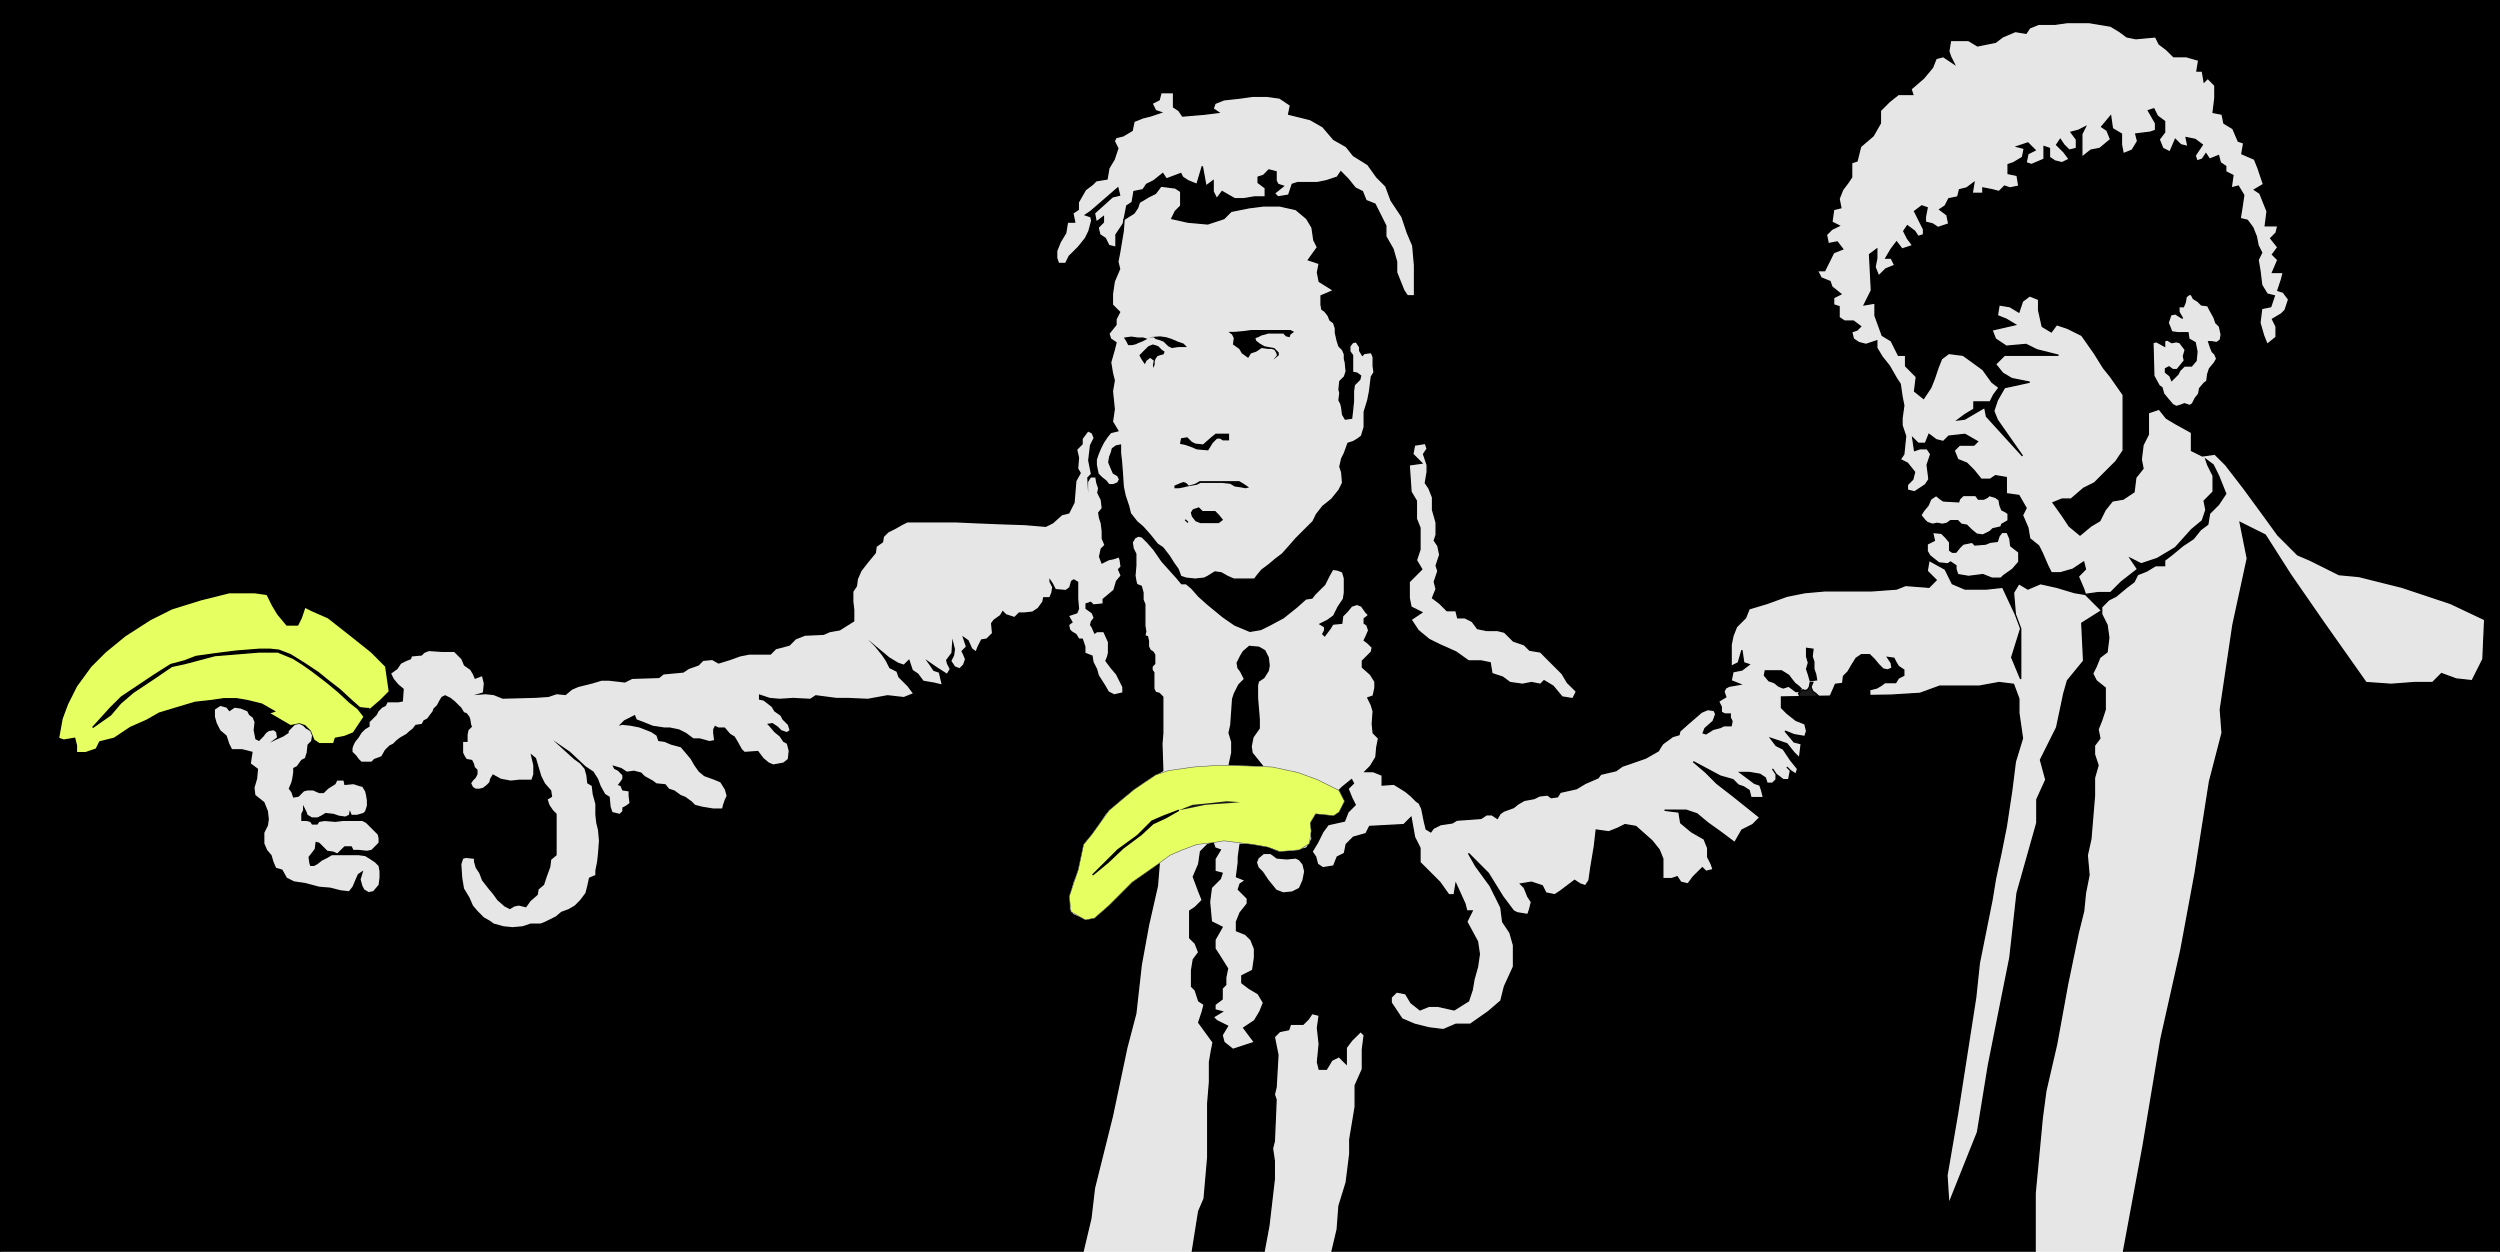 <?xml version="1.0" encoding="UTF-8"?>
<!DOCTYPE svg PUBLIC "-//W3C//DTD SVG 1.1//EN" "http://www.w3.org/Graphics/SVG/1.1/DTD/svg11.dtd">
<!-- Creator: CorelDRAW Home & Student X8 -->
<svg xmlns="http://www.w3.org/2000/svg" xml:space="preserve" width="367.77mm" height="184.15mm" version="1.1" style="shape-rendering:geometricPrecision; text-rendering:geometricPrecision; image-rendering:optimizeQuality; fill-rule:evenodd; clip-rule:evenodd"
viewBox="0 0 36777 18415"
 xmlns:xlink="http://www.w3.org/1999/xlink">
 <defs>
  <style type="text/css">
   <![CDATA[
    .str0 {stroke:black;stroke-width:20}
    .str1 {stroke:#4D4D4D;stroke-width:7.62}
    .fil2 {fill:none}
    .fil1 {fill:black}
    .fil3 {fill:#1A1A1A}
    .fil0 {fill:#E6E6E6}
    .fil4 {fill:#E6FF61}
   ]]>
  </style>
 </defs>
 <rect class="fil0" width="36777" height="18415"/>
 <g id="Warstwa_x0020_1">
  <polygon class="fil1 str0" points="0,-323 36777,-323 36777,18738 31178,18738 31525,16867 31790,15280 32081,13983 32292,12846 32504,11496 32689,10782 32663,10438 32848,9194 33060,8215 32954,7686 33324,7871 33695,8453 34171,9141 34806,10041 35176,10067 35520,10041 35785,10041 35917,9909 36129,9988 36367,10014 36526,9697 36552,9115 36049,8877 35335,8639 34700,8480 34409,8453 33986,8242 33800,8162 33509,7871 33298,7580 33007,7183 32742,6839 32583,6681 32398,6707 32239,6628 32239,6363 32001,6231 31869,6152 31763,6019 31604,6072 31604,6231 31604,6390 31525,6548 31499,6760 31525,6892 31419,7025 31393,7236 31234,7342 31075,7369 30969,7501 30890,7660 30758,7739 30599,7871 30440,7739 30334,7580 30202,7395 30334,7342 30467,7342 30652,7183 30811,7104 30943,6972 31128,6787 31234,6628 31234,5808 31049,5543 30943,5411 30811,5199 30625,4934 30414,4829 30255,4776 30176,4882 30043,4802 29990,4564 29990,4405 29858,4352 29752,4432 29699,4591 29567,4511 29408,4485 29382,4643 29514,4696 29647,4776 29303,4855 29355,4987 29514,5093 29805,5067 29964,5146 30282,5226 29488,5226 29355,5358 29461,5490 29594,5569 29858,5622 29488,5702 29382,5887 29329,6046 29382,6178 29752,6707 29223,6125 29197,5993 29049,6079 28903,6165 28800,6178 28906,6099 29038,6019 29038,5913 29276,5913 29329,5808 29408,5702 29303,5622 29170,5437 28879,5226 28668,5199 28562,5278 28509,5411 28456,5569 28403,5702 28297,5861 28165,5755 28191,5543 28138,5490 28033,5384 28033,5226 27927,5226 27821,5014 27689,4934 27583,4643 27583,4458 27424,4485 27530,4273 27503,3744 27609,3664 27609,3797 27583,3929 27636,4061 27742,3956 27874,3903 27821,3797 27742,3797 27821,3664 27900,3559 27980,3664 28138,3612 28059,3506 28006,3400 28059,3321 28165,3400 28218,3479 28297,3453 28297,3373 28165,3109 28271,3029 28350,3056 28324,3188 28324,3268 28429,3294 28509,3347 28668,3294 28641,3162 28535,3082 28615,3029 28668,2924 28800,2897 28826,2791 28932,2765 29038,2686 29012,2844 29170,2844 29170,2765 29303,2791 29408,2818 29488,2738 29567,2765 29699,2738 29673,2580 29541,2553 29541,2421 29620,2394 29752,2315 29766,2248 29779,2183 29673,2156 29832,2103 29938,2209 29832,2262 29805,2394 29885,2421 30070,2342 30070,2156 30149,2183 30149,2315 30229,2368 30334,2394 30440,2342 30361,2236 30255,2130 30308,2051 30361,2130 30440,2209 30546,2183 30546,2051 30467,1945 30573,1918 30678,1865 30625,1971 30625,2130 30625,2315 30758,2209 30890,2183 31049,2051 30996,1918 30917,1865 31049,1707 31075,1892 31208,1971 31208,2130 31234,2262 31366,2209 31446,2077 31419,1971 31631,1945 31710,1918 31710,1812 31604,1627 31684,1601 31737,1707 31843,1786 31843,1945 31763,2051 31816,2183 31922,2236 32001,2051 32081,2130 32187,2156 32160,2024 32292,2051 32398,2130 32345,2209 32292,2289 32319,2368 32398,2342 32451,2262 32504,2342 32636,2289 32663,2394 32742,2447 32742,2527 32848,2580 32822,2765 32927,2738 33007,2871 32980,3056 32954,3215 33060,3241 33139,3347 33192,3479 33218,3612 33271,3717 33218,3823 33245,3982 33271,4194 33351,4326 33457,4352 33404,4511 33271,4538 33245,4749 33298,4934 33351,5067 33483,4961 33483,4802 33430,4696 33562,4617 33615,4564 33668,4405 33589,4299 33509,4273 33562,4114 33589,4008 33430,4008 33509,3823 33430,3744 33509,3638 33404,3506 33483,3426 33509,3321 33324,3321 33351,3109 33298,2977 33245,2844 33165,2791 33298,2712 33218,2474 33165,2342 32980,2262 33007,2103 32927,2077 32848,1892 32716,1812 32689,1680 32557,1654 32583,1442 32583,1257 32478,1151 32425,1204 32398,1045 32319,1045 32345,886 32160,833 31975,833 31869,728 31763,648 31710,542 31419,569 31287,542 31181,463 31049,384 30731,331 30414,331 30229,357 29990,357 29858,410 29805,489 29647,463 29461,542 29355,622 29091,675 28959,595 28694,595 28668,754 28694,833 28747,939 28588,833 28482,860 28429,992 28297,1151 28112,1310 28138,1389 27927,1389 27794,1495 27662,1627 27662,1812 27556,1998 27371,2156 27318,2368 27239,2394 27239,2606 27186,2686 27107,2791 27054,2924 27080,3056 26974,3082 26948,3268 27054,3321 26948,3373 26868,3453 26895,3585 27027,3559 27107,3664 26974,3717 26895,3876 26842,3982 26736,3982 26789,4088 26921,4141 26948,4220 27080,4326 26974,4379 26974,4485 27054,4511 27054,4670 27133,4723 27265,4723 27371,4802 27318,4855 27239,4882 27265,4987 27345,5040 27450,5067 27609,5014 27609,5120 27689,5252 27794,5384 27900,5569 27953,5649 27980,5834 28006,5966 27980,6152 27980,6257 28033,6416 28006,6681 27953,6760 28059,6813 28165,6945 28138,7051 28059,7131 28059,7210 28165,7236 28324,7131 28377,7051 28350,6839 28403,6681 28350,6601 28294,6601 28244,6601 28165,6628 28138,6443 28218,6522 28324,6522 28377,6390 28482,6469 28588,6496 28668,6416 28906,6390 29091,6496 29038,6548 28826,6548 28747,6628 28800,6760 28932,6813 29038,6919 29144,7051 29276,7051 29355,6998 29514,7025 29514,7263 29699,7289 29805,7474 29752,7580 29832,7766 29858,7924 29990,8030 30043,8136 30123,8321 30176,8427 30308,8427 30493,8374 30652,8268 30678,8374 30573,8480 30652,8665 30678,8744 30864,8718 31049,8718 31208,8559 31446,8374 31340,8215 31499,8295 31737,8215 32001,8057 32239,7792 32398,7660 32451,7501 32425,7369 32557,7236 32557,6998 32478,6839 32451,6760 32557,6839 32636,6998 32742,7263 32636,7422 32504,7554 32478,7713 32372,7792 32266,7924 32107,8030 31948,8162 31843,8242 31843,8321 31710,8321 31578,8401 31446,8453 31393,8559 31287,8639 31128,8771 31022,8824 30917,8930 30917,9036 30996,9194 31022,9379 30996,9591 30890,9671 30837,9803 30784,9909 30837,10014 30969,10120 30969,10438 30917,10597 30864,10729 30890,10861 30811,10967 30811,11099 30864,11258 30811,11443 30811,11708 30758,12343 30705,12581 30731,12872 30678,13137 30652,13401 30573,13719 30414,14486 30308,15068 30255,15359 30096,16047 30043,16444 29938,17555 29938,18322 29938,18738 19596,18738 19566,18534 19672,18084 19698,17740 19804,17396 19857,16973 19857,16761 19936,16285 19936,15968 20042,15729 20042,15438 20069,15227 20016,15174 19883,15306 19804,15412 19804,15650 19698,15544 19592,15597 19513,15729 19407,15729 19381,15624 19407,15359 19381,15121 19407,14936 19301,14909 19248,14989 19169,15068 18984,15068 18957,15147 18825,15174 18746,15253 18772,15386 18799,15518 18772,15994 18746,16100 18772,16179 18746,16788 18719,16894 18746,17079 18746,17343 18666,18031 18587,18455 18587,18738 17499,18738 17529,18481 17634,17820 17714,17634 17767,17026 17767,16232 17793,15915 17793,15624 17820,15465 17846,15333 17634,15042 17687,14883 17714,14777 17634,14724 17582,14565 17529,14512 17529,14274 17555,14116 17634,14010 17582,13877 17502,13798 17502,13401 17582,13348 17687,13242 17634,13110 17555,12898 17634,12713 17661,12528 17767,12422 17846,12396 17873,12475 17952,12502 17873,12634 17873,12819 17978,12846 17952,12925 17820,13057 17793,13269 17820,13560 17978,13639 17873,13824 17873,13957 17925,14036 18058,14248 18031,14380 18031,14486 17978,14539 17978,14698 17873,14777 17873,14856 17978,14883 17846,14962 17899,15015 18058,15094 17978,15227 18005,15333 18137,15438 18455,15333 18375,15227 18296,15121 18455,15015 18534,14883 18587,14751 18508,14618 18375,14539 18269,14459 18269,14354 18428,14274 18455,14089 18455,13957 18402,13824 18322,13745 18190,13692 18190,13560 18243,13428 18349,13295 18349,13216 18217,13084 18243,13004 18322,12951 18190,12898 18217,12687 18217,12607 18243,12422 18428,12422 18613,12449 18693,12475 18825,12528 19010,12528 19222,12475 19301,12343 19275,12105 19354,11972 19460,11972 19619,11999 19698,11946 19778,11787 19698,11628 19751,11576 19883,11470 19910,11523 19830,11602 19883,11734 19936,11840 19830,11946 19778,12078 19539,12131 19460,12237 19381,12396 19301,12528 19354,12607 19381,12713 19460,12766 19619,12740 19672,12607 19778,12554 19804,12422 19910,12316 20095,12263 20148,12158 20651,12131 20757,12025 20809,12316 20889,12475 20889,12687 21180,12978 21312,13163 21392,13163 21418,13004 21550,13295 21577,13401 21656,13401 21577,13560 21735,13851 21762,14036 21735,14221 21683,14407 21656,14565 21603,14724 21392,14856 21153,14803 21021,14803 20889,14856 20757,14751 20677,14618 20545,14592 20465,14671 20465,14751 20624,14989 20809,15068 21021,15121 21233,15147 21418,15068 21630,15068 21894,14883 22079,14724 22132,14512 22265,14221 22265,13904 22212,13719 22106,13560 22079,13348 21921,13031 21709,12740 21603,12554 21894,12846 22106,13189 22265,13401 22318,13428 22476,13454 22503,13375 22529,13269 22476,13189 22423,13057 22370,13004 22529,12978 22688,13031 22741,13137 22873,13163 22953,13110 23058,13031 23164,12951 23244,13004 23323,13031 23376,12951 23402,12766 23455,12449 23482,12211 23667,12237 23799,12184 23905,12131 24064,12158 24302,12369 24408,12502 24461,12634 24461,12819 24461,12925 24593,12925 24672,12898 24725,12978 24831,13004 24910,12898 25043,12766 25096,12819 25202,12793 25175,12713 25122,12607 25122,12475 25069,12343 24884,12237 24725,12105 24699,11946 24487,11919 24805,11919 24963,11972 25122,12105 25307,12237 25519,12396 25625,12211 25784,12131 25889,12025 25493,11708 25254,11523 25096,11364 24910,11205 25307,11417 25493,11470 25572,11549 25651,11576 25731,11628 25757,11734 25837,11734 25942,11734 25916,11628 25889,11549 25810,11523 25704,11443 25598,11364 25731,11364 25889,11390 25969,11443 25995,11523 26075,11523 26128,11470 26128,11390 26075,11311 26128,11390 26233,11470 26313,11470 26339,11337 26286,11284 26339,11337 26419,11390 26445,11311 26339,11179 26233,11020 26128,10967 26048,10861 26286,10941 26392,11073 26472,11152 26498,10941 26392,10914 26260,10755 26392,10808 26551,10835 26577,10755 26551,10649 26419,10597 26286,10491 26207,10411 26207,10253 27821,10226 28244,10200 28535,10094 28853,10094 29117,10094 29408,10041 29620,10067 29699,10279 29699,10491 29752,10861 29647,11205 29594,11628 29514,12158 29435,12554 29355,12925 29303,13242 29117,14168 29064,14671 28800,16364 28641,17291 28668,17714 29091,16656 29250,15677 29408,14883 29567,14089 29673,13137 29964,12105 29964,11761 30096,11470 30017,11179 30255,10702 30361,10200 30414,10014 30652,9723 30625,9168 30917,8983 30678,8744 30520,8718 30255,8639 30017,8586 29832,8665 29699,8586 29620,8718 29647,9036 29726,9247 29726,9988 29594,9671 29726,9247 29647,9036 29461,8639 29223,8665 28906,8665 28720,8586 28615,8374 28377,8242 28350,8401 28482,8533 28377,8639 28033,8612 27900,8665 27530,8692 26842,8692 26551,8718 26286,8771 25995,8877 25731,8956 25678,9088 25545,9221 25493,9353 25466,9485 25466,9697 25466,9803 25572,9750 25625,9565 25651,9750 25731,9776 25625,9856 25493,9882 25466,10014 25598,10067 25440,10094 25387,10120 25360,10173 25387,10253 25321,10292 25281,10319 25321,10398 25321,10477 25373,10504 25453,10504 25453,10557 25479,10610 25466,10676 25360,10676 25307,10702 25202,10729 25096,10795 25056,10782 25082,10716 25202,10610 25241,10504 25215,10451 25122,10438 25030,10477 24831,10649 24712,10755 24699,10808 24606,10835 24553,10874 24461,10941 24434,10980 24395,11046 24209,11152 23865,11271 23773,11337 23548,11390 23508,11443 23323,11523 23191,11602 22953,11655 22913,11721 22820,11734 22767,11695 22648,11708 22569,11747 22423,11774 22331,11827 22265,11880 22119,11933 22066,11972 22027,12039 21947,11986 21868,11986 21788,12039 21616,12052 21431,12065 21365,12105 21193,12131 21087,12184 21048,12237 20981,12197 20955,12091 20915,11893 20876,11814 20836,11787 20757,11708 20677,11642 20571,11576 20505,11536 20333,11549 20333,11404 20267,11377 20201,11351 20082,11351 20161,11271 20241,11139 20254,10993 20280,10861 20201,10782 20188,10649 20201,10464 20174,10372 20122,10266 20201,10239 20227,10120 20227,10028 20161,9922 20042,9816 20042,9723 20108,9657 20174,9591 20188,9525 20122,9459 20069,9419 20095,9366 20135,9274 20108,9194 20069,9168 20069,9102 20135,9049 20095,9009 20029,8916 19963,8890 19883,8916 19817,8996 19751,9062 19738,9168 19606,9181 19566,9247 19526,9300 19487,9353 19460,9327 19487,9274 19487,9221 19420,9181 19526,9128 19619,9062 19685,8930 19764,8811 19778,8718 19778,8506 19751,8414 19685,8387 19606,8374 19553,8467 19487,8599 19420,8665 19341,8744 19301,8797 19209,8811 19076,8930 18878,9088 18680,9194 18547,9260 18388,9287 18164,9194 17992,9075 17767,8890 17634,8771 17529,8652 17449,8586 17383,8586 17317,8506 17092,8255 16973,8083 16880,7977 16801,7898 16748,7885 16695,7911 16655,7977 16669,8070 16708,8149 16708,8321 16695,8467 16708,8546 16722,8599 16788,8625 16814,8718 16814,8824 16841,8890 16841,9022 16841,9102 16841,9207 16854,9287 16841,9353 16880,9366 16894,9432 16894,9512 16920,9565 16960,9591 16986,9631 16986,9710 16986,9763 16947,9803 16947,9856 16973,9895 16973,10134 16999,10186 17052,10200 17105,10253 17105,10782 17092,10941 17105,11337 16841,11496 16523,11734 16259,11972 16126,12184 15994,12369 15862,12793 15782,12978 15729,13189 15729,13375 15782,13454 15968,13533 16100,13507 16312,13322 16550,13084 16761,12872 17052,12713 17026,13031 16894,13613 16788,14195 16708,14909 16576,15412 16364,16417 16100,17476 16047,17926 15915,18481 15869,18738 9492,18738 0,18738 "/>
  <polyline class="fil2 str0" points="0,-323 5232,-323 10352,-323 15273,-323 24812,-323 28873,-323 34939,-323 36777,-323 36777,4424 36777,10443 36777,14656 36777,18738 31178,18738 31185,18698 "/>
  <polygon class="fil0 str0" points="32213,4326 32160,4366 32147,4445 32120,4511 32054,4511 32054,4591 32107,4683 32001,4617 31935,4630 31895,4749 31922,4815 31948,4882 32041,4895 32187,4895 32200,4987 32292,5040 32319,5173 32306,5305 32239,5384 32134,5384 32067,5450 32041,5503 31948,5596 31922,5530 31856,5477 31856,5424 31909,5397 31962,5437 32028,5437 32081,5371 32134,5305 32120,5239 32147,5146 32107,5093 32067,5040 32015,5027 31948,5040 31882,5001 31843,5014 31843,5093 31723,5027 31671,5040 31684,5530 31763,5675 31803,5702 31829,5794 31895,5874 31962,5953 32015,5980 32067,5966 32134,5940 32213,5966 32253,5940 32292,5861 32345,5794 32358,5715 32425,5636 32464,5609 32478,5503 32504,5424 32570,5345 32610,5278 32583,5212 32544,5173 32517,5106 32491,5027 32530,5027 32610,5040 32663,5001 32676,4921 32650,4802 32597,4749 32570,4670 32504,4551 32478,4498 32385,4485 32332,4432 32266,4392 32239,4339 "/>
  <polygon class="fil1 str0" points="26472,10173 26419,10173 26313,10094 26233,10120 26167,10094 26101,10041 26022,10014 25956,9935 25969,9869 26207,9869 26313,9935 26352,9988 26405,10054 26458,10094 26498,10134 "/>
  <polygon class="fil1 str0" points="26577,9538 26577,9657 26604,9750 26577,9842 26604,9922 26630,10014 26723,10001 26710,9922 26683,9842 26683,9737 26657,9657 26670,9551 "/>
  <polygon class="fil1 str0" points="27768,9671 27821,9750 27834,9829 27768,9856 27702,9842 27636,9776 27570,9697 27503,9631 27384,9631 27305,9684 27239,9790 27186,9882 27120,9948 27107,10054 27001,10067 26961,10160 26925,10241 27507,10231 27503,10147 27609,10120 27675,10081 27728,10041 27887,10041 27927,9975 28006,9935 28006,9856 27927,9803 27887,9737 27861,9684 "/>
  <polygon class="fil3 str0" points="26668,10039 26630,10041 26617,10107 26591,10147 26551,10160 26524,10147 26458,10200 26479,10248 26756,10244 26710,10200 26670,10173 26657,10147 26641,10105 "/>
  <line class="fil2 str0" x1="28588" y1="7369" x2="28509" y2= "7316" />
  <polygon class="fil0 str0" points="28548,7342 28482,7289 28403,7342 28363,7435 28297,7514 28257,7580 28310,7646 28350,7686 28429,7713 28496,7699 28575,7713 28641,7699 28694,7660 28800,7660 28853,7713 28932,7726 28998,7792 29078,7858 29170,7871 29276,7818 29316,7779 29435,7752 29448,7713 29541,7660 29541,7554 29501,7527 29448,7501 29422,7435 29408,7355 29355,7316 29263,7289 29236,7316 29183,7342 29104,7342 29064,7289 29012,7289 28879,7289 28826,7342 28813,7382 28588,7369 "/>
  <polygon class="fil0 str0" points="28879,8004 28826,8057 28773,8123 28720,8123 28681,8096 28681,7977 28628,7911 28562,7845 28429,7832 28456,7951 28350,8004 28350,8109 28390,8176 28456,8229 28522,8281 28654,8295 28694,8268 28773,8321 28773,8374 28800,8453 28959,8480 29170,8453 29303,8506 29435,8506 29475,8467 29607,8374 29699,8268 29699,8123 29647,8083 29580,8030 29567,7924 29527,7832 29448,7832 29408,7885 29382,7964 29276,7977 29210,8004 29051,8017 29012,7977 "/>
  <polygon class="fil0 str0" points="18693,12554 18587,12554 18508,12621 18481,12687 18508,12766 18574,12832 18653,12951 18772,13097 18878,13137 19010,13123 19116,13070 19169,12951 19195,12819 19169,12713 19116,12647 19063,12621 18931,12634 18785,12621 "/>
  <polygon class="fil1" points="18613,9565 18521,9512 18375,9499 18283,9578 18243,9644 18190,9750 18203,9829 18243,9882 18296,9988 18217,10067 18150,10200 18124,10279 18097,10663 18071,10782 18111,10914 18111,11073 18071,11258 18468,11271 18587,11271 18428,11073 18415,10980 18441,10848 18534,10716 18534,10583 18508,10266 18508,10081 18521,10028 18600,9975 18666,9869 18680,9790 18666,9671 "/>
  <polygon class="fil4 str1" points="19698,11628 19381,11470 19090,11364 18719,11284 18366,11268 17925,11258 17555,11284 17185,11337 17001,11400 16682,11615 16318,11919 16060,12277 15941,12422 15862,12793 15729,13189 15756,13414 15968,13533 16100,13507 16312,13322 16655,12978 16970,12758 17211,12581 17396,12502 17608,12422 17846,12396 18005,12369 18428,12422 18653,12462 18825,12528 19116,12502 19262,12409 19288,12224 19275,12105 19354,11972 19619,11999 19698,11946 19778,11787 "/>
  <polygon class="fil1 str0" points="17343,11919 17132,11999 16947,12078 16735,12290 16444,12502 16073,12872 16298,12687 16523,12475 16788,12277 16960,12118 17158,12025 "/>
  <polygon class="fil3" points="18243,11800 18045,11787 17806,11814 17542,11840 17343,11919 17542,11880 17727,11840 17899,11827 18097,11814 "/>
  <polygon class="fil2 str0" points="6231,13189 6072,13216 6046,13375 6204,13454 6257,13639 6204,13798 6178,13930 6310,13904 6416,13798 6443,13666 6416,13481 6363,13322 "/>
  <polygon class="fil4 str0" points="3929,8744 3744,8718 3373,8718 2950,8824 2527,8956 2209,9115 1839,9353 1548,9591 1336,9803 1124,10094 992,10358 913,10570 860,10861 939,10888 1098,10861 1124,10967 1124,11073 1257,11073 1415,11020 1468,10914 1680,10861 1918,10702 2156,10597 2342,10491 2606,10411 2871,10332 3109,10306 3294,10279 3479,10279 3638,10306 3850,10358 4035,10464 3955,10491 4273,10676 4405,10649 4485,10676 4564,10755 4617,10888 4696,10941 4908,10941 4934,10861 5067,10835 5199,10782 5305,10623 5411,10464 5596,10306 5728,10173 5675,9803 5464,9591 5199,9379 4829,9088 4590,8983 4485,8930 4432,9088 4379,9194 4220,9194 4088,9036 4008,8903 "/>
  <path class="fil1 str0" d="M5424 10425c-27,0 -132,-14 -132,-14l-119 -105 -172 -159 -172 -133 -146 -119 -198 -132 -212 -132 -172 -66 -132 -14 -146 0 -344 27 -317 40 -278 39 -172 66 -199 53 -105 66 -146 93 -317 212 -159 106 -78 78 -81 80 -264 291 264 -185 146 -172 185 -159 317 -211 252 -172 185 -40 450 -119 648 -53 278 0 225 93 145 92 132 93 225 172 159 132 172 159 119 93 93 119 66 -119z"/>
  <polygon class="fil0 str0" points="20968,6522 20809,6548 20783,6681 20915,6813 20730,6839 20757,7236 20836,7369 20836,7633 20889,7766 20889,8083 20836,8242 20915,8374 20730,8559 20730,8797 20757,8930 20915,9009 20757,9115 20862,9274 21021,9406 21180,9485 21418,9591 21603,9723 21788,9723 21921,9750 21947,9909 22106,9962 22212,10041 22397,10067 22529,10041 22662,10067 22714,10014 22847,10094 22979,10253 23138,10279 23191,10173 23058,10041 22979,9909 22873,9803 22741,9671 22662,9591 22503,9565 22423,9485 22265,9432 22132,9300 22027,9274 21868,9274 21735,9247 21656,9141 21550,9088 21444,9088 21418,8983 21286,8983 21180,8877 21074,8797 21127,8665 21100,8559 21153,8401 21127,8321 21180,8162 21153,8030 21100,7951 21127,7871 21127,7686 21074,7501 21074,7316 21021,7183 20968,7104 20995,6945 20995,6839 20942,6681 20995,6601 "/>
  <polygon class="fil0 str0" points="20704,4352 20809,4352 20809,4141 20809,3903 20783,3612 20704,3426 20624,3188 20465,2950 20386,2738 20254,2606 20122,2421 19910,2289 19804,2156 19619,2051 19460,1865 19275,1759 18957,1680 18984,1548 18825,1442 18640,1416 18428,1416 18243,1442 18005,1468 17873,1521 17846,1601 17925,1654 17714,1680 17396,1707 17343,1627 17264,1574 17264,1468 17264,1363 17079,1363 17052,1468 16947,1521 16999,1627 17079,1654 16920,1707 16814,1733 16682,1786 16655,1918 16523,1998 16417,2024 16391,2077 16444,2183 16417,2262 16391,2342 16312,2474 16285,2633 16126,2659 16073,2712 15968,2791 15862,2977 15862,3082 15782,3135 15809,3268 15703,3268 15677,3426 15597,3559 15544,3691 15544,3797 15571,3876 15677,3876 15729,3770 15862,3638 15968,3506 16020,3400 16061,3244 16047,3188 15968,3162 16047,3109 16444,2765 16470,2871 16364,2897 16100,3135 16126,3268 16232,3188 16232,3268 16153,3347 16179,3453 16259,3506 16312,3612 16417,3638 16417,3453 16523,3294 16550,3162 16576,3029 16655,2977 16682,2818 16814,2791 16867,2712 16973,2659 17105,2553 17158,2633 17370,2553 17396,2606 17476,2659 17608,2712 17687,2447 17740,2738 17846,2659 17846,2818 17899,2924 17978,2818 18164,2924 18296,2924 18455,2897 18613,2897 18613,2765 18508,2686 18508,2606 18587,2580 18666,2500 18772,2527 18772,2659 18799,2712 18878,2738 18746,2844 18799,2897 18957,2871 19010,2712 19090,2686 19381,2686 19513,2659 19672,2606 19725,2527 19830,2633 19936,2765 20042,2818 20095,2950 20227,3003 20307,3162 20386,3321 20386,3479 20492,3664 20545,3850 20545,4008 20598,4141 20651,4273 "/>
  <polygon class="fil0 str0" points="19434,4485 19434,4352 19619,4273 19407,4141 19381,4008 19407,3876 19248,3823 19381,3638 19328,3532 19301,3347 19222,3215 19063,3082 18825,3029 18587,3029 18375,3056 18111,3109 18005,3215 17767,3294 17476,3268 17238,3215 17290,3109 17370,3029 17370,2924 17370,2818 17290,2765 17079,2738 16999,2844 16894,2897 16761,2977 16735,3056 16682,3135 16536,3228 16523,3400 16470,3717 16444,3850 16470,3956 16391,4141 16364,4326 16364,4485 16470,4591 16417,4696 16417,4776 16312,4908 16338,4987 16417,5040 16391,5146 16338,5331 16364,5490 16391,5596 16364,5755 16391,6019 16364,6204 16444,6337 16338,6363 16285,6429 16232,6509 16192,6588 16153,6681 16126,6760 16126,6839 16153,6972 16206,7025 16272,7078 16312,7131 16378,7131 16444,7104 16470,7051 16444,6998 16378,6959 16338,6866 16312,6800 16325,6720 16351,6654 16364,6601 16417,6562 16483,6548 16483,6667 16497,6787 16510,6959 16523,7157 16550,7289 16603,7448 16629,7554 16722,7673 16814,7752 16920,7871 17026,8004 17105,8057 17198,8176 17264,8281 17330,8374 17370,8480 17449,8506 17582,8520 17714,8506 17767,8480 17873,8414 17965,8427 18058,8480 18150,8520 18283,8520 18455,8520 18494,8467 18560,8387 18666,8308 18759,8229 18865,8149 18971,8030 19063,7924 19195,7792 19315,7673 19367,7567 19460,7448 19592,7342 19698,7210 19751,7104 19738,6945 19711,6866 19738,6747 19778,6667 19830,6522 19910,6496 19976,6456 20029,6416 20069,6284 20069,6178 20069,6059 20122,5887 20148,5755 20174,5543 20214,5477 20201,5384 20201,5252 20174,5186 20069,5199 20042,5226 20002,5159 20002,5106 19950,5027 19897,5040 19857,5093 19857,5173 19897,5226 19897,5477 19963,5490 20016,5530 20002,5583 19923,5662 19910,5755 19910,5900 19897,6032 19883,6152 19791,6165 19751,6099 19738,5993 19725,5940 19698,5887 19711,5781 19698,5728 19711,5609 19778,5543 19804,5464 19791,5331 19778,5278 19778,5212 19751,5146 19698,5093 19672,5014 19645,4895 19645,4829 19619,4749 19566,4710 19539,4643 19487,4577 19447,4551 "/>
  <polygon class="fil0" points="16060,6376 16007,6350 15928,6456 15928,6535 15848,6615 15875,6734 15862,6892 15901,6959 15835,7078 15809,7395 15729,7554 15624,7580 15491,7699 15385,7752 15081,7726 14698,7713 14354,7699 14063,7686 13772,7686 13348,7686 13269,7726 13176,7779 13070,7832 13004,7898 12991,7977 12898,8043 12885,8136 12766,8281 12673,8401 12621,8520 12607,8625 12554,8705 12554,8850 12568,8969 12568,9141 12462,9207 12356,9274 12210,9300 12118,9340 11840,9353 11708,9406 11615,9499 11417,9551 11337,9631 11020,9631 10888,9657 10742,9710 10570,9763 10477,9710 10345,9723 10279,9790 10133,9842 10054,9895 9763,9922 9697,9975 9300,9988 9194,10041 8956,10014 8850,10014 8718,10054 8506,10107 8414,10147 8321,10226 8189,10213 8070,10253 7885,10266 7395,10279 7263,10226 7144,10213 6972,10226 7104,10186 7117,10054 7091,9948 6985,9988 6958,9922 6919,9856 6826,9790 6787,9697 6681,9591 6495,9591 6310,9578 6244,9604 6204,9644 6059,9657 6046,9697 5980,9723 5900,9763 5847,9842 5755,9909 5794,9988 5860,10067 5940,10134 5927,10319 5860,10332 5702,10332 5675,10385 5622,10411 5569,10464 5543,10517 5490,10570 5437,10623 5437,10689 5371,10729 5318,10782 5278,10848 5225,10914 5199,10967 5186,11007 5186,11060 5239,11112 5278,11165 5318,11205 5384,11205 5464,11205 5503,11165 5609,11126 5662,11033 5728,10967 5781,10941 5834,10888 5887,10848 5980,10795 6006,10769 6072,10716 6112,10663 6204,10649 6231,10597 6284,10570 6323,10517 6363,10464 6376,10425 6429,10372 6456,10319 6495,10253 6548,10226 6628,10266 6694,10319 6747,10372 6787,10411 6826,10477 6866,10491 6906,10544 6919,10583 6932,10663 6945,10689 6892,10742 6879,10808 6879,10914 6813,10914 6813,10993 6813,11073 6839,11126 6866,11165 6945,11179 6972,11232 6985,11284 7025,11324 7025,11390 6998,11443 6958,11483 6932,11523 6958,11576 6998,11602 7051,11602 7104,11589 7157,11549 7197,11509 7210,11456 7250,11390 7369,11456 7514,11483 7633,11470 7818,11470 7845,11390 7845,11258 7805,11086 7885,11152 7924,11284 7964,11417 8017,11523 8109,11628 8123,11721 8057,11761 8083,11840 8136,11919 8189,11972 8189,12131 8189,12343 8189,12581 8109,12647 8096,12753 8043,12898 8004,13017 7924,13084 7911,13163 7805,13256 7739,13348 7633,13322 7567,13335 7501,13375 7422,13335 7316,13242 7250,13150 7183,13070 7091,12951 7051,12846 6998,12766 6972,12674 6972,12634 6853,12621 6813,12634 6787,12713 6800,12912 6826,13070 6906,13203 6958,13322 7025,13401 7117,13494 7210,13547 7263,13586 7408,13626 7541,13639 7686,13626 7805,13586 7951,13586 8017,13560 8176,13481 8255,13414 8361,13375 8453,13322 8533,13242 8612,13137 8639,13031 8665,12912 8758,12872 8758,12806 8784,12674 8797,12554 8811,12369 8797,12211 8771,12105 8758,11986 8758,11827 8718,11681 8705,11562 8639,11523 8625,11404 8599,11311 8533,11232 8440,11165 8136,10888 8387,11060 8612,11271 8731,11351 8797,11456 8837,11562 8903,11681 8969,11721 8983,11867 9009,11946 9115,11972 9155,11933 9155,11880 9207,11853 9260,11814 9247,11708 9247,11642 9155,11628 9128,11562 9088,11549 9128,11496 9155,11456 9155,11404 9088,11337 9035,11311 9009,11258 9141,11298 9221,11351 9327,11337 9432,11364 9485,11417 9604,11483 9657,11523 9790,11536 9842,11602 9922,11628 10014,11695 10081,11721 10173,11787 10226,11840 10332,11867 10491,11893 10623,11893 10636,11840 10663,11761 10689,11708 10663,11615 10597,11509 10504,11470 10358,11417 10279,11351 10213,11258 10160,11165 10094,11086 10014,10993 9869,10954 9776,10914 9684,10901 9657,10821 9578,10769 9406,10702 9274,10676 9155,10663 9102,10676 9181,10597 9340,10517 9366,10583 9472,10623 9604,10676 9776,10702 9856,10702 9988,10729 10041,10755 10094,10782 10200,10861 10292,10861 10438,10901 10504,10888 10491,10782 10491,10729 10517,10676 10570,10702 10663,10702 10742,10795 10808,10835 10848,10901 10914,11020 10954,11060 11152,11046 11232,11152 11311,11218 11377,11245 11523,11218 11589,11165 11602,11046 11575,10941 11523,10914 11470,10835 11390,10769 11311,10676 11284,10649 11364,10636 11443,10689 11496,10742 11575,10769 11615,10742 11589,10663 11509,10583 11483,10530 11390,10464 11351,10398 11232,10306 11165,10292 11165,10213 11324,10266 11470,10279 11668,10266 11919,10279 11999,10226 12303,10266 12475,10266 12766,10279 13057,10226 13295,10253 13428,10200 13348,10094 13216,9962 13189,9882 13084,9829 13031,9723 12978,9644 12926,9579 12872,9512 12766,9406 13084,9671 13216,9750 13295,9776 13375,9697 13428,9856 13507,9909 13586,10014 13745,10041 13798,10054 13851,10067 13811,9895 13732,9869 13679,9790 13613,9697 13785,9816 13930,9909 13970,9842 13930,9763 13917,9710 13996,9604 14010,9393 14049,9551 14036,9644 13996,9723 14049,9803 14115,9829 14168,9776 14195,9697 14168,9631 14142,9578 14208,9512 14155,9353 14248,9419 14301,9538 14354,9578 14380,9512 14433,9406 14512,9393 14592,9313 14578,9168 14618,9115 14711,9049 14750,8983 14803,9036 14922,9075 14989,9009 15068,9009 15187,8996 15266,8943 15333,8850 15346,8784 15438,8784 15465,8718 15478,8639 15438,8559 15438,8506 15491,8586 15531,8665 15677,8678 15729,8639 15756,8546 15796,8520 15862,8559 15862,8665 15862,8811 15875,8956 15848,9022 15729,9062 15782,9155 15729,9194 15743,9260 15769,9287 15835,9327 15875,9393 15928,9393 15968,9512 15968,9604 16073,9644 16087,9737 16140,9842 16166,9935 16259,10081 16312,10173 16391,10213 16510,10186 16510,10107 16470,10028 16417,9922 16338,9829 16259,9723 16285,9657 16298,9604 16298,9446 16232,9300 16140,9300 16100,9327 16060,9234 16034,9194 16047,9141 16087,9088 16060,9022 15968,8956 15968,8877 16047,8850 16087,8890 16219,8877 16219,8811 16378,8678 16417,8546 16483,8467 16444,8374 16483,8334 16470,8242 16457,8202 16378,8229 16312,8242 16206,8295 16166,8189 16192,8070 16245,8017 16206,7924 16206,7818 16192,7699 16166,7620 16153,7541 16206,7474 16192,7355 16140,7250 16153,7183 16126,7104 16113,7025 16047,7025 16007,7091 16007,7250 15994,7025 16047,6972 16007,6773 16034,6548 16087,6443 "/>
  <polygon class="fil0" points="3638,10464 3545,10425 3453,10411 3373,10464 3334,10411 3241,10385 3162,10438 3162,10544 3188,10636 3241,10742 3334,10821 3373,10941 3413,11020 3559,11020 3717,11060 3704,11139 3691,11232 3797,11311 3783,11456 3744,11589 3757,11695 3889,11800 3942,11933 3955,12052 3942,12144 3889,12250 3889,12409 3929,12502 3995,12581 4022,12674 4061,12766 4154,12793 4220,12912 4326,12965 4498,12991 4696,13044 4855,13057 5014,13097 5133,13110 5186,13044 5225,12951 5265,12859 5345,12806 5305,12938 5331,13031 5358,13084 5424,13123 5490,13110 5569,13017 5583,12912 5583,12819 5569,12740 5517,12687 5437,12634 5371,12594 5278,12581 5014,12581 4882,12581 4815,12621 4736,12660 4670,12713 4617,12740 4564,12740 4551,12700 4538,12607 4590,12541 4630,12488 4643,12382 4696,12396 4776,12475 4815,12515 4908,12528 4961,12554 5014,12502 5067,12449 5173,12449 5199,12502 5278,12502 5397,12515 5464,12502 5517,12449 5569,12396 5569,12330 5556,12277 5490,12211 5437,12158 5384,12105 5331,12078 5252,12078 5146,12078 5040,12078 4934,12091 4776,12078 4696,12091 4670,12131 4590,12131 4564,12091 4511,12078 4432,12078 4432,11972 4458,11919 4458,11840 4511,11946 4524,11986 4590,12025 4670,12025 4723,11999 4789,11959 4908,11972 4987,11999 5080,12012 5133,11986 5146,11919 5173,11986 5252,11986 5345,11959 5371,11933 5397,11853 5397,11774 5384,11695 5371,11642 5331,11576 5278,11562 5199,11536 5067,11549 5053,11483 4961,11483 4934,11536 4829,11602 4762,11668 4696,11668 4604,11628 4524,11628 4471,11642 4418,11695 4392,11721 4313,11734 4286,11655 4247,11602 4286,11509 4299,11456 4313,11364 4313,11298 4366,11271 4432,11179 4485,11152 4511,11073 4524,10954 4577,10901 4590,10821 4564,10755 4498,10716 4458,10676 4405,10649 4339,10663 4299,10702 4247,10755 4247,10782 4167,10835 4048,10888 3969,10927 4075,10848 4061,10769 4022,10742 3955,10755 3916,10782 3876,10835 3810,10901 3757,10874 3744,10808 3731,10742 3744,10623 3717,10557 3664,10517 "/>
  <polygon class="fil1" points="16894,4961 16973,4961 16999,4987 17052,5001 17118,5027 17145,5054 17185,5093 17238,5120 17330,5106 17462,5106 17410,5054 17330,5027 17238,4987 17158,4961 17066,4948 "/>
  <polygon class="fil1 str0" points="16550,4974 16576,5014 16603,5067 16655,5067 16708,5054 16735,5040 16801,5014 16854,4987 16814,4974 16735,4974 16642,4961 "/>
  <polygon class="fil1" points="16960,5067 16894,5093 16827,5159 16761,5226 16788,5278 16841,5358 16867,5305 16920,5265 16973,5305 16960,5371 16971,5414 16986,5358 16986,5358 16986,5397 16986,5318 16999,5278 17028,5238 17068,5225 17118,5212 17132,5173 17092,5146 17039,5093 "/>
  <polygon class="fil1 str0" points="18071,6390 18005,6390 17886,6390 17820,6443 17701,6548 17582,6535 17529,6509 17462,6443 17383,6456 17370,6522 17436,6535 17515,6562 17608,6601 17767,6615 17833,6509 17899,6443 17952,6443 17992,6469 18071,6469 "/>
  <polygon class="fil1" points="18164,7157 18256,7170 18322,7183 18375,7170 18336,7144 18296,7117 18230,7078 17965,7078 17793,7078 17648,7078 17582,7117 17535,7131 17489,7144 17449,7104 17410,7091 17370,7104 17277,7144 17277,7183 17343,7183 17410,7170 17462,7157 17608,7131 17661,7104 17740,7104 17978,7104 18097,7117 "/>
  <polygon class="fil1 str0" points="17529,7541 17542,7594 17595,7660 17661,7686 17833,7686 17925,7686 17978,7646 17925,7580 17873,7527 17687,7527 17634,7474 17555,7501 "/>
  <line class="fil2 str0" x1="17436" y1="7646" x2="17476" y2= "7686" />
  <polygon class="fil1" points="18137,5067 18230,5133 18269,5199 18362,5265 18402,5199 18481,5173 18560,5120 18653,5133 18706,5133 18746,5146 18772,5186 18785,5226 18732,5292 18812,5226 18812,5186 18785,5159 18746,5120 18666,5106 18600,5093 18534,5054 18481,5014 18468,4974 18508,4961 18560,4934 18613,4921 18653,4908 18878,4908 18904,4934 18918,4948 18971,4961 18984,4921 19037,4882 18984,4855 18402,4855 18309,4868 18164,4882 18071,4882 18124,4921 18150,4974 "/>
 </g>
</svg>
